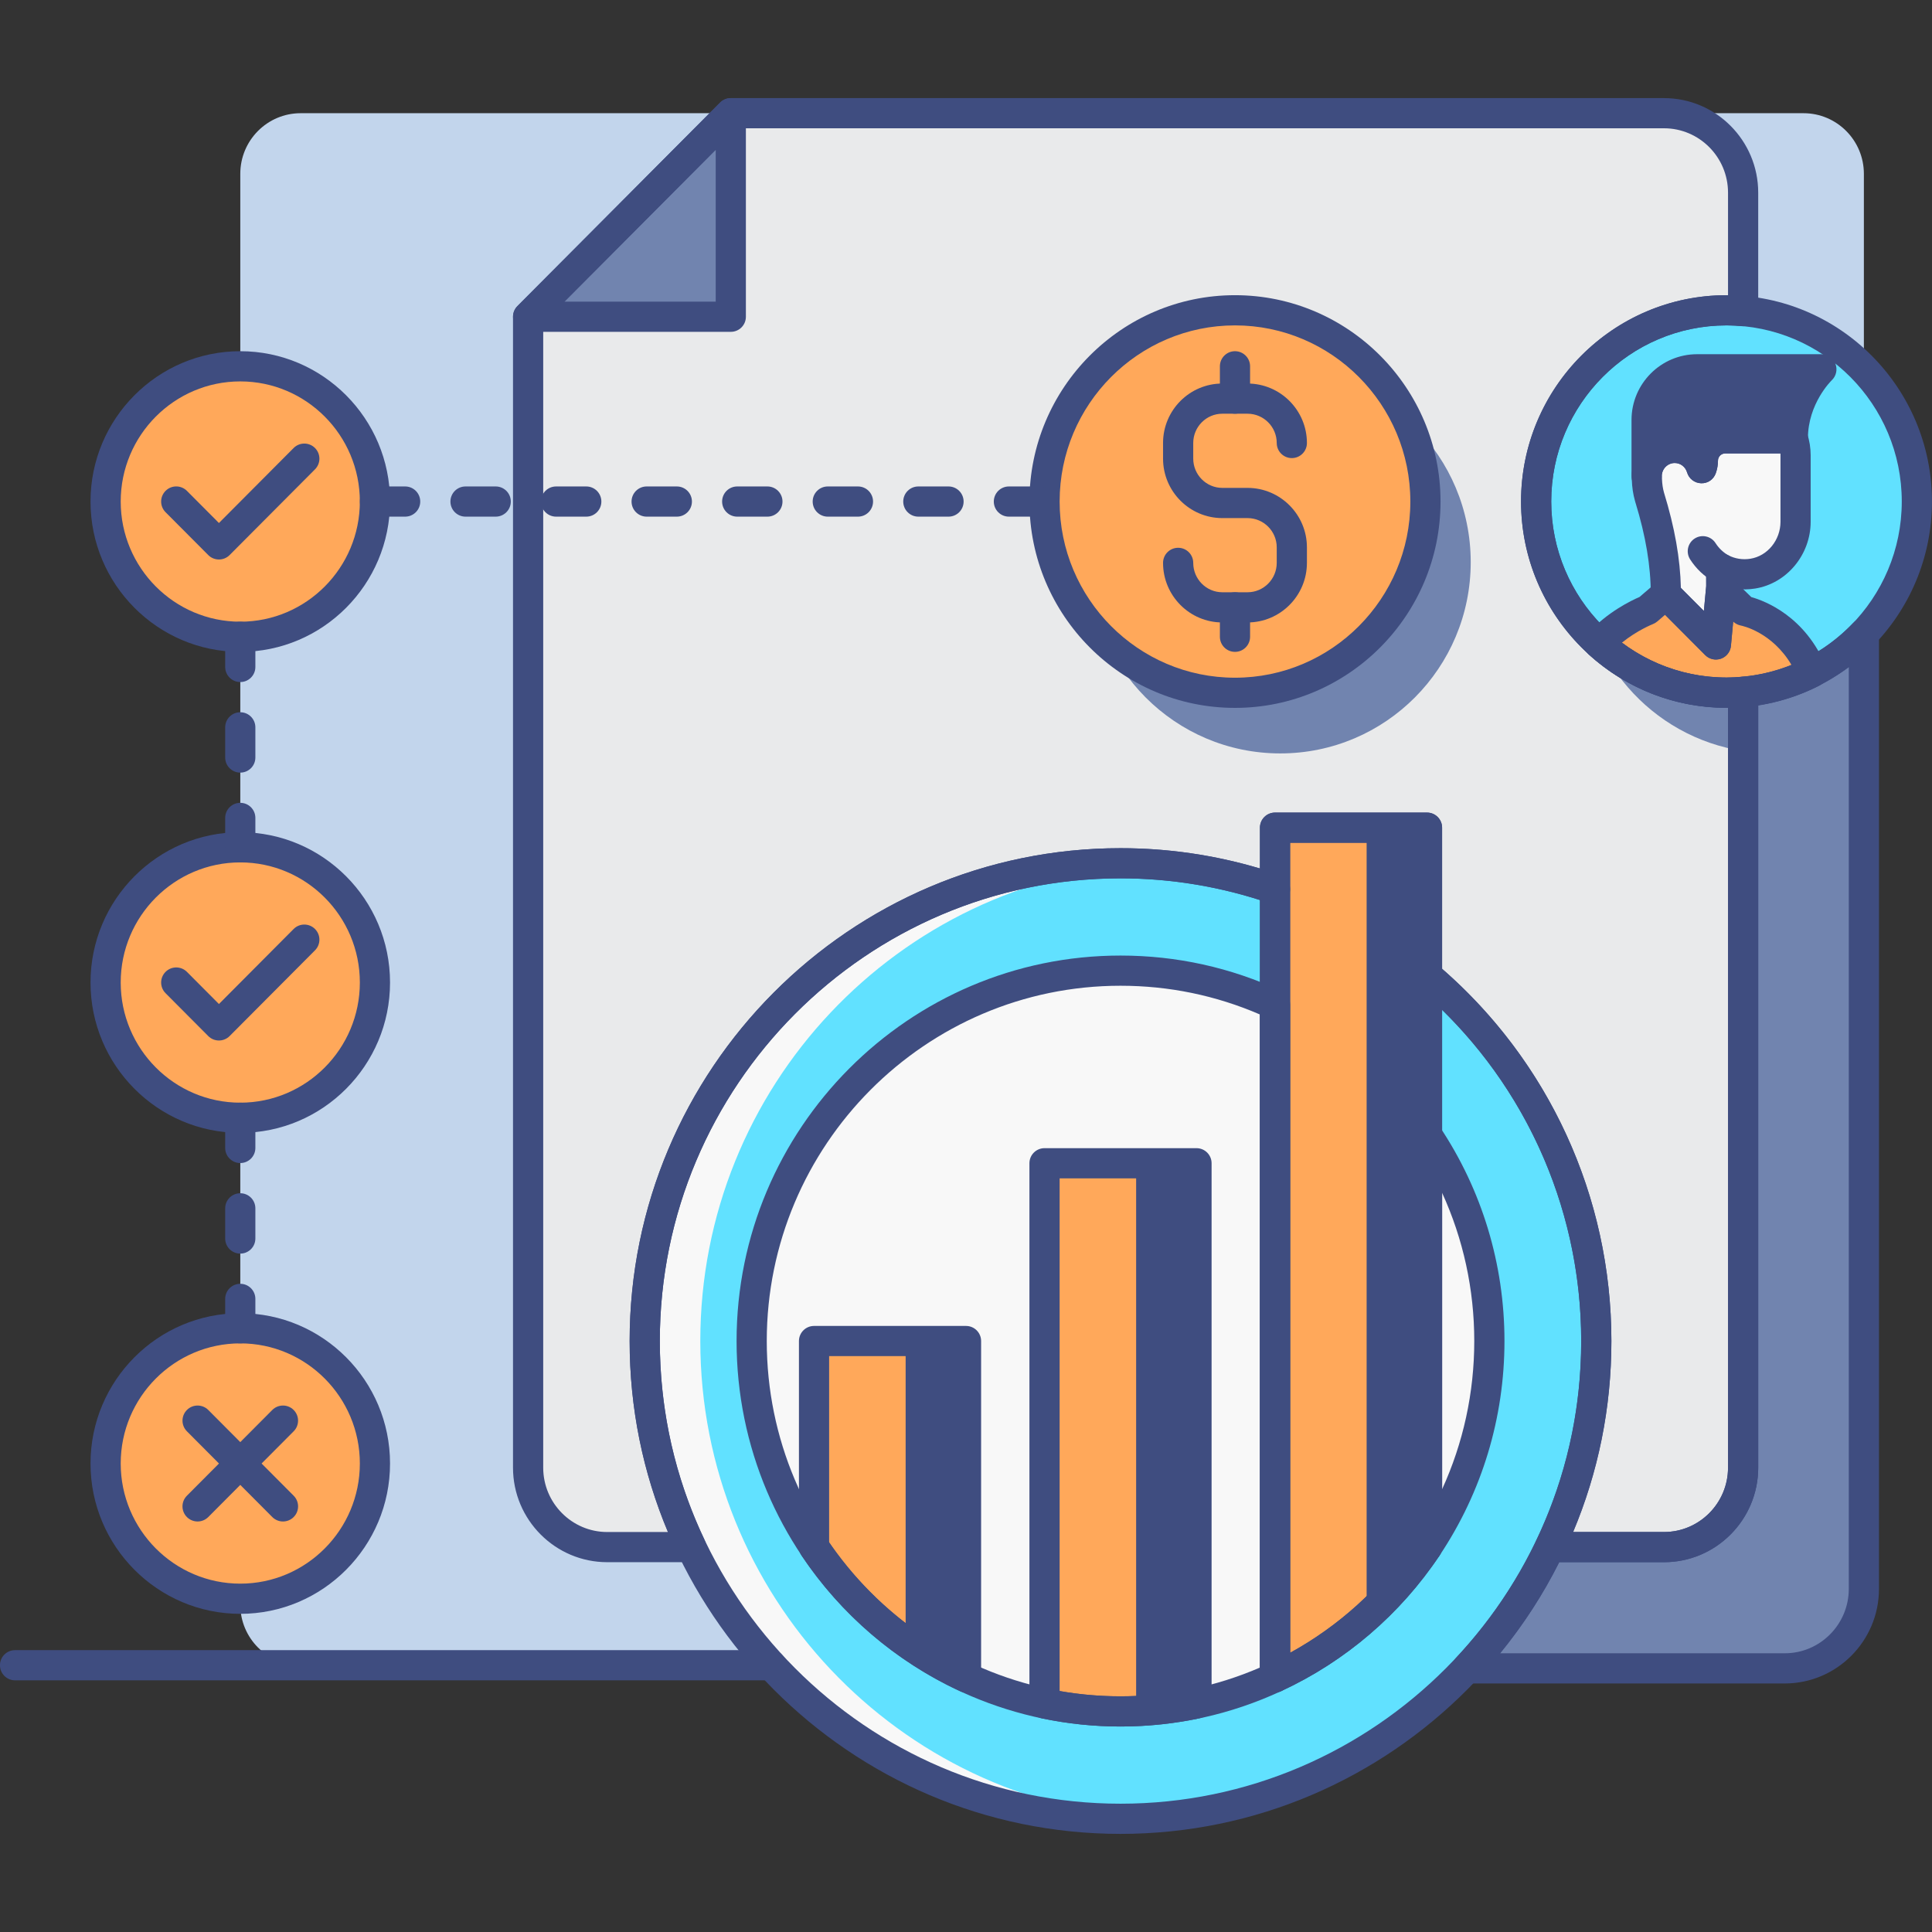 <?xml version="1.0" encoding="utf-8"?>
<!-- Generator: Adobe Illustrator 22.0.0, SVG Export Plug-In . SVG Version: 6.00 Build 0)  -->
<svg version="1.1" id="MARKET_RESEARCH_ICON_SET" xmlns="http://www.w3.org/2000/svg" xmlns:xlink="http://www.w3.org/1999/xlink"
	 x="0px" y="0px" viewBox="0 0 128 128" style="enable-background:new 0 0 128 128;" xml:space="preserve">
<rect x="0" y="0" width="128" height="128" fill="#333333" stroke="none"/>
<style type="text/css">
	.st0{fill:#C2D5EC;}
	.st1{fill:#61E1FF;}
	.st2{fill:#7184AF;}
	.st3{fill:#F8F8F8;}
	.st4{fill:#3F4D81;}
	.st5{fill:#3F4D80;}
	.st6{fill:#E9EAEB;}
	.st7{fill:#F79559;}
	.st8{fill:#FFA85A;}
</style>
<g>
	<path class="st0" d="M119.486,7.5H19.92c-2.209,0-4,1.798-4,4.017v94.793c0,2.218,1.791,4.017,4,4.017h77.448
		c2.136-2.317,3.941-4.946,5.315-7.826h7.562c2.895,0,5.242-2.357,5.242-5.264V35.324h8V11.517
		C123.486,9.298,121.695,7.5,119.486,7.5z"/>
	<g>
		<g>
			<path class="st2" d="M123.486,35.324h-8v61.912c0,2.907-2.347,5.264-5.242,5.264h-7.562c-1.414,2.964-3.277,5.668-5.495,8.033
				h21.057c2.895,0,5.242-2.357,5.242-5.264V35.324z"/>
		</g>
		<g>
			<g>
				<path class="st6" d="M40.231,102.5h70.013c2.895,0,5.242-2.357,5.242-5.264V12.764c0-2.907-2.347-5.264-5.242-5.264H48.418
					l-13.43,13.486v76.251C34.989,100.144,37.336,102.5,40.231,102.5z"/>
			</g>
			<g>
				<ellipse class="st2" cx="84.821" cy="37.245" rx="12.618" ry="12.671"/>
			</g>
			<g>
				<path class="st2" d="M115.486,24.733c-6.065,0.922-10.719,6.164-10.719,12.512s4.654,11.59,10.719,12.512V24.733z"/>
			</g>
			<g>
				<polygon class="st2" points="48.418,7.5 48.418,20.986 34.989,20.986 				"/>
			</g>
		</g>
		<g>
			<g>
				<path class="st1" d="M94.543,64.643V102.5c-2.491,3.728-5.975,6.728-10.069,8.628V58.909c-3.211-1.107-6.652-1.716-10.237-1.716
					c-17.409,0-31.522,14.172-31.522,31.654S56.828,120.5,74.237,120.5s31.522-14.172,31.522-31.653
					C105.759,79.135,101.4,70.449,94.543,64.643z"/>
			</g>
			<g>
				<path class="st3" d="M76.077,120.445c-0.61,0.03-1.22,0.05-1.84,0.05c-17.41,0-31.52-14.169-31.52-31.652
					c0-17.483,14.11-31.652,31.52-31.652c0.6,0,1.2,0.02,1.79,0.06c-16.52,0.984-29.63,14.751-29.63,31.591
					C46.397,105.704,59.527,119.481,76.077,120.445z"/>
			</g>
			<g>
				<g>
					<path class="st3" d="M90.061,107.539c-0.823,0.702-1.692,1.351-2.603,1.941C88.369,108.889,89.239,108.242,90.061,107.539z"/>
				</g>
				<g>
					<path class="st3" d="M87.388,109.524c-0.93,0.597-1.903,1.134-2.913,1.603C85.485,110.659,86.458,110.122,87.388,109.524z"/>
				</g>
				<g>
					<path class="st3" d="M84.474,66.565c-3.114-1.445-6.58-2.257-10.237-2.257c-13.496,0-24.437,10.987-24.437,24.539
						c0,13.552,10.941,24.539,24.437,24.539c3.656,0,7.122-0.812,10.237-2.257V66.565z"/>
				</g>
				<g>
					<path class="st3" d="M94.543,102.5c2.608-3.904,4.131-8.6,4.131-13.654c0-5.054-1.523-9.75-4.131-13.654V102.5z"/>
				</g>
				<g>
					<path class="st3" d="M91.289,106.416c-0.359,0.351-0.73,0.691-1.11,1.02C90.559,107.107,90.93,106.768,91.289,106.416z"/>
				</g>
				<g>
					<path class="st3" d="M92.571,105.062c0.305-0.348,0.6-0.705,0.886-1.07C93.171,104.357,92.876,104.714,92.571,105.062z"/>
				</g>
				<g>
					<path class="st3" d="M93.629,103.772c0.317-0.414,0.623-0.836,0.914-1.271C94.252,102.935,93.946,103.358,93.629,103.772z"/>
				</g>
				<g>
					<path class="st3" d="M91.364,106.345c0.378-0.373,0.743-0.758,1.097-1.154C92.107,105.587,91.741,105.972,91.364,106.345z"/>
				</g>
			</g>
			<g>
				<path class="st8" d="M94.543,102.5V54.835H84.474v56.294C88.568,109.228,92.052,106.229,94.543,102.5z"/>
			</g>
			<g>
				<path class="st8" d="M64.001,111.128V88.847H53.932V102.5C56.422,106.229,59.906,109.228,64.001,111.128z"/>
			</g>
			<g>
				<path class="st8" d="M74.237,113.386c1.726,0,3.41-0.182,5.035-0.524V77.069H69.203v35.792
					C70.828,113.203,72.511,113.386,74.237,113.386z"/>
			</g>
			<g>
				<path class="st5" d="M90.543,54.835v52.267c1.513-1.362,2.864-2.901,4-4.601V54.835H90.543z"/>
			</g>
			<g>
				<path class="st5" d="M60.001,88.846v19.928c1.252,0.903,2.587,1.698,4,2.354V88.846H60.001z"/>
			</g>
			<g>
				<path class="st5" d="M75.272,77.069v36.289c1.365-0.058,2.702-0.224,4-0.497V77.069H75.272z"/>
			</g>
		</g>
		<g>
			<ellipse class="st8" cx="81.821" cy="33.229" rx="12.618" ry="12.671"/>
		</g>
		<g>
			<g>
				<ellipse class="st1" cx="114.385" cy="33.229" rx="12.618" ry="12.671"/>
			</g>
			<g>
				<g>
					<path class="st3" d="M114.295,29.041c-0.815,0-1.475,0.663-1.475,1.481c0,0.172-0.032,0.339-0.088,0.495
						c-0.229-0.773-0.934-1.341-1.778-1.341c-0.966,0-1.751,0.742-1.845,1.687v0.367c0.014,0.4,0.062,0.79,0.167,1.16l0.002,0
						c0.01,0.036,0.019,0.073,0.03,0.108c0.636,2.071,1.06,4.203,1.06,6.37l3.316,3.33l0.343-3.694v-1.336
						c0.613,0.319,1.332,0.459,2.094,0.338c1.656-0.262,2.841-1.758,2.841-3.442v-3.017V30.16c0-0.391-0.065-0.767-0.181-1.119
						H114.295z"/>
				</g>
				<g>
					<path class="st8" d="M115.519,40.461l-1.493-1.457l-0.343,3.694l-3.316-3.329l-1.22,1.048l0,0c0,0-1.829,0.695-3.203,2.219
						c2.236,2.025,5.191,3.264,8.439,3.264c2.039,0,3.964-0.487,5.668-1.349C118.589,41.008,115.519,40.461,115.519,40.461z"/>
				</g>
				<g>
					<path class="st5" d="M120.671,24.467h-8.234c-1.847,0-3.345,1.504-3.345,3.359v3.72c0-1.033,0.834-1.871,1.863-1.871
						c0.844,0,1.549,0.568,1.778,1.341c0.055-0.156,0.088-0.323,0.088-0.495c0-0.818,0.66-1.481,1.475-1.481h4.485
						C118.781,26.233,120.671,24.467,120.671,24.467z"/>
				</g>
			</g>
		</g>
		<g>
			<ellipse class="st8" cx="15.919" cy="33.229" rx="8.922" ry="8.96"/>
		</g>
		<g>
			<ellipse class="st8" cx="15.919" cy="65.095" rx="8.922" ry="8.96"/>
		</g>
		<g>
			<ellipse class="st8" cx="15.919" cy="96.961" rx="8.922" ry="8.96"/>
		</g>
	</g>
	<g>
		<g>
			<g>
				<g>
					<path class="st5" d="M74.237,121.5c-17.933,0-32.522-14.648-32.522-32.653s14.589-32.653,32.522-32.653
						c3.6,0,7.153,0.596,10.562,1.771c0.404,0.139,0.674,0.519,0.674,0.945v50.593c3.216-1.766,5.981-4.267,8.069-7.309V64.643
						c0-0.39,0.226-0.743,0.58-0.907c0.352-0.164,0.769-0.107,1.067,0.145c7.353,6.227,11.57,15.327,11.57,24.967
						C106.759,106.852,92.17,121.5,74.237,121.5z M74.237,58.193c-16.83,0-30.522,13.751-30.522,30.653S57.407,119.5,74.237,119.5
						s30.522-13.751,30.522-30.653c0-8.305-3.333-16.183-9.216-21.941V102.5c0,0.197-0.059,0.391-0.168,0.556
						c-2.608,3.903-6.232,7.009-10.48,8.979c-0.309,0.145-0.671,0.12-0.959-0.064c-0.288-0.184-0.462-0.501-0.462-0.843V59.631
						C80.482,58.677,77.378,58.193,74.237,58.193z M94.543,102.5h0.01H94.543z"/>
				</g>
			</g>
			<g>
				<g>
					<g>
						<path class="st5" d="M74.237,114.386c-14.026,0-25.437-11.457-25.437-25.539s11.411-25.539,25.437-25.539
							c3.712,0,7.298,0.791,10.657,2.35c0.353,0.164,0.579,0.518,0.579,0.907v44.563c0,0.39-0.226,0.743-0.579,0.907
							C81.534,113.595,77.948,114.386,74.237,114.386z M74.237,65.308c-12.923,0-23.437,10.56-23.437,23.539
							s10.514,23.539,23.437,23.539c3.206,0,6.31-0.641,9.236-1.905V67.212C80.548,65.948,77.444,65.308,74.237,65.308z"/>
					</g>
				</g>
				<g>
					<g>
						<path class="st5" d="M94.543,103.5c-0.097,0-0.194-0.014-0.291-0.043c-0.421-0.128-0.709-0.517-0.709-0.957V75.192
							c0-0.44,0.288-0.829,0.71-0.957c0.42-0.129,0.877,0.034,1.122,0.401c2.813,4.211,4.3,9.124,4.3,14.21s-1.487,9.999-4.3,14.209
							C95.186,103.339,94.871,103.5,94.543,103.5z M95.543,79.027v19.639c1.402-3.062,2.131-6.397,2.131-9.819
							C97.674,85.426,96.945,82.089,95.543,79.027z"/>
					</g>
				</g>
			</g>
			<g>
				<g>
					<path class="st5" d="M84.474,112.128c-0.188,0-0.375-0.053-0.538-0.157c-0.288-0.184-0.462-0.501-0.462-0.843V54.835
						c0-0.553,0.448-1,1-1h10.069c0.552,0,1,0.447,1,1V102.5c0,0.197-0.059,0.391-0.168,0.556c-2.608,3.903-6.232,7.009-10.48,8.979
						C84.761,112.098,84.617,112.128,84.474,112.128z M85.474,55.835v53.667c3.216-1.766,5.981-4.267,8.069-7.309V55.835H85.474z
						 M94.543,102.5h0.01H94.543z"/>
				</g>
			</g>
			<g>
				<g>
					<path class="st5" d="M64.001,112.128c-0.143,0-0.287-0.03-0.421-0.093c-4.248-1.971-7.872-5.076-10.48-8.979
						c-0.11-0.165-0.168-0.358-0.168-0.556V88.847c0-0.553,0.448-1,1-1h10.069c0.552,0,1,0.447,1,1v22.281
						c0,0.342-0.174,0.659-0.462,0.843C64.376,112.075,64.189,112.128,64.001,112.128z M54.932,102.193
						c2.088,3.042,4.854,5.543,8.069,7.309V89.847h-8.069V102.193z"/>
				</g>
			</g>
			<g>
				<g>
					<path class="st5" d="M74.237,114.386c-1.755,0-3.519-0.184-5.241-0.546c-0.462-0.098-0.794-0.506-0.794-0.979V77.069
						c0-0.553,0.448-1,1-1h10.069c0.552,0,1,0.447,1,1v35.792c0,0.473-0.332,0.881-0.794,0.979
						C77.756,114.202,75.993,114.386,74.237,114.386z M70.203,112.035c2.665,0.467,5.404,0.467,8.069,0V78.069h-8.069V112.035z"/>
				</g>
			</g>
		</g>
		<g>
			<g>
				<path class="st5" d="M118.244,111.534H97.187c-0.398,0-0.759-0.236-0.917-0.603c-0.159-0.365-0.084-0.791,0.188-1.081
					c2.177-2.322,3.968-4.94,5.322-7.781c0.166-0.348,0.518-0.569,0.903-0.569h7.562c2.339,0,4.242-1.913,4.242-4.264V45.832
					c0-0.519,0.396-0.951,0.914-0.996c2.796-0.243,5.411-1.504,7.363-3.55c0.282-0.295,0.717-0.389,1.095-0.238
					c0.38,0.152,0.628,0.52,0.628,0.929v63.293C124.486,108.724,121.686,111.534,118.244,111.534z M99.392,109.534h18.853
					c2.339,0,4.242-1.913,4.242-4.265V44.193c-1.764,1.314-3.822,2.184-6,2.524v50.519c0,3.454-2.8,6.264-6.242,6.264h-6.938
					C102.231,105.646,100.919,107.667,99.392,109.534z"/>
			</g>
		</g>
		<g>
			<g>
				<g>
					<path class="st5" d="M48.418,21.985H34.989c-0.404,0-0.769-0.243-0.923-0.616c-0.155-0.373-0.07-0.803,0.215-1.09L47.709,6.794
						c0.286-0.286,0.717-0.375,1.09-0.218c0.374,0.154,0.618,0.519,0.618,0.924v13.485C49.418,21.538,48.97,21.985,48.418,21.985z
						 M37.396,19.985h10.022V9.921L37.396,19.985z"/>
				</g>
			</g>
			<g>
				<g>
					<path class="st5" d="M110.244,103.5h-7.562c-0.343,0-0.663-0.176-0.846-0.467c-0.183-0.29-0.205-0.653-0.057-0.964
						c1.978-4.146,2.98-8.595,2.98-13.223c0-9.051-3.959-17.595-10.863-23.441c-0.224-0.189-0.354-0.469-0.354-0.763v-8.808h-8.069
						v3.074c0,0.323-0.156,0.627-0.419,0.814c-0.263,0.187-0.601,0.237-0.906,0.131c-3.199-1.103-6.533-1.661-9.911-1.661
						c-16.83,0-30.522,13.751-30.522,30.653c0,4.628,1.003,9.077,2.98,13.223c0.147,0.31,0.126,0.674-0.057,0.964
						c-0.183,0.291-0.502,0.467-0.846,0.467H40.23c-3.442,0-6.242-2.81-6.242-6.264V20.985c0-0.265,0.105-0.519,0.292-0.706
						L47.71,6.794C47.897,6.605,48.152,6.5,48.418,6.5h61.826c3.442,0,6.242,2.81,6.242,6.264v7.85c0,0.28-0.118,0.548-0.324,0.736
						c-0.207,0.189-0.478,0.289-0.762,0.26c-0.335-0.028-0.672-0.052-1.015-0.052c-6.403,0-11.612,5.233-11.612,11.665
						c0,6.433,5.209,11.665,11.612,11.665c0.342,0,0.679-0.022,1.013-0.052c0.278-0.026,0.557,0.068,0.764,0.259
						c0.207,0.189,0.325,0.457,0.325,0.737v51.404C116.486,100.69,113.686,103.5,110.244,103.5z M104.226,101.5h6.018
						c2.339,0,4.242-1.913,4.242-4.264v-50.35c-0.034,0.001-0.067,0.001-0.101,0.001c-7.506,0-13.612-6.13-13.612-13.665
						s6.106-13.665,13.612-13.665c0.034,0,0.067,0,0.101,0.001v-6.795c0-2.351-1.903-4.264-4.242-4.264h-61.41L35.989,21.398v75.838
						c0,2.351,1.903,4.264,4.242,4.264h4.019c-1.682-4.004-2.534-8.253-2.534-12.653c0-18.005,14.589-32.653,32.522-32.653
						c3.136,0,6.236,0.452,9.236,1.345v-2.703c0-0.553,0.448-1,1-1h10.069c0.552,0,1,0.447,1,1v9.349
						c7.134,6.217,11.216,15.179,11.216,24.663C106.759,93.247,105.908,97.496,104.226,101.5z"/>
				</g>
			</g>
		</g>
		<g>
			<g>
				<g>
					<g>
						<path class="st5" d="M81.821,46.899c-7.509,0-13.618-6.133-13.618-13.671s6.109-13.671,13.618-13.671
							s13.618,6.133,13.618,13.671S89.33,46.899,81.821,46.899z M81.821,21.558c-6.406,0-11.618,5.235-11.618,11.671
							s5.212,11.671,11.618,11.671s11.618-5.235,11.618-11.671S88.227,21.558,81.821,21.558z"/>
					</g>
				</g>
				<g>
					<g>
						<path class="st5" d="M81.821,43.188c-0.552,0-1-0.447-1-1v-1.949c0-0.553,0.448-1,1-1s1,0.447,1,1v1.949
							C82.821,42.741,82.373,43.188,81.821,43.188z"/>
					</g>
				</g>
				<g>
					<g>
						<path class="st5" d="M82.652,41.239h-1.669c-2.166,0-3.928-1.771-3.928-3.947c0-0.553,0.448-1,1-1s1,0.447,1,1
							c0,1.073,0.865,1.947,1.928,1.947h1.669c1.067,0,1.935-0.874,1.935-1.947v-1.027c0-1.07-0.868-1.94-1.935-1.94h-1.669
							c-2.166,0-3.928-1.768-3.928-3.94V29.35c0-2.173,1.762-3.94,3.928-3.94h1.669c2.17,0,3.935,1.768,3.935,3.94
							c0,0.553-0.448,1-1,1s-1-0.447-1-1c0-1.07-0.868-1.94-1.935-1.94h-1.669c-1.063,0-1.928,0.87-1.928,1.94v1.034
							c0,1.07,0.865,1.94,1.928,1.94h1.669c2.17,0,3.935,1.768,3.935,3.94v1.027C86.587,39.469,84.822,41.239,82.652,41.239z"/>
					</g>
				</g>
				<g>
					<g>
						<path class="st5" d="M81.821,27.409c-0.552,0-1-0.447-1-1v-2.141c0-0.553,0.448-1,1-1s1,0.447,1,1v2.141
							C82.821,26.962,82.373,27.409,81.821,27.409z"/>
					</g>
				</g>
			</g>
			<g>
				<g>
					<g>
						<g>
							<path class="st5" d="M113.684,43.697c-0.261,0-0.518-0.103-0.708-0.294l-3.316-3.329c-0.187-0.188-0.292-0.441-0.292-0.706
								c0-1.862-0.332-3.851-1.016-6.077c-0.003-0.011-0.026-0.09-0.029-0.102c-0.128-0.446-0.195-0.905-0.213-1.426l0-0.4
								c0.15-1.574,1.371-2.688,2.845-2.688c0.493,0,0.961,0.124,1.369,0.348c0.453-0.597,1.168-0.982,1.972-0.982h4.485
								c0.432,0,0.815,0.277,0.95,0.688c0.153,0.466,0.23,0.947,0.23,1.431v4.404c0,2.191-1.584,4.096-3.684,4.429
								c-0.42,0.066-0.84,0.073-1.251,0.021l-0.346,3.776c-0.036,0.386-0.292,0.717-0.657,0.849
								C113.912,43.678,113.798,43.697,113.684,43.697z M111.363,38.95l1.522,1.528l0.146-1.567l-0.004-1.244
								c0-0.35,0.183-0.674,0.481-0.855c0.299-0.18,0.672-0.191,0.981-0.031c0.454,0.236,0.964,0.319,1.476,0.237
								c1.138-0.18,1.997-1.235,1.997-2.453V30.16c0-0.04-0.001-0.079-0.003-0.119h-3.663c-0.262,0-0.475,0.216-0.475,0.481
								c0,0.277-0.049,0.557-0.145,0.829c-0.145,0.408-0.521,0.681-0.969,0.666c-0.433-0.012-0.81-0.301-0.933-0.717
								c-0.11-0.374-0.439-0.625-0.819-0.625c-0.44,0-0.805,0.338-0.85,0.785l0.005,0.269c0.012,0.32,0.054,0.622,0.129,0.889
								C110.956,34.956,111.318,37.009,111.363,38.95z"/>
						</g>
					</g>
					<g>
						<g>
							<path class="st5" d="M114.026,38.667c-0.165,0-0.332-0.041-0.486-0.126c-0.628-0.351-1.169-0.862-1.565-1.481
								c-0.298-0.465-0.162-1.084,0.303-1.382c0.465-0.297,1.083-0.161,1.381,0.304c0.219,0.342,0.514,0.622,0.854,0.812
								c0.482,0.27,0.656,0.878,0.387,1.36C114.718,38.482,114.377,38.667,114.026,38.667z"/>
						</g>
					</g>
					<g>
						<g>
							<path class="st5" d="M114.385,46.899c-3.366,0-6.602-1.251-9.11-3.522c-0.409-0.37-0.44-1.001-0.071-1.41
								c1.276-1.417,2.886-2.187,3.416-2.414l1.098-0.943c0.398-0.34,0.99-0.318,1.36,0.053l1.809,1.816l0.146-1.567
								c0.036-0.384,0.289-0.713,0.65-0.846c0.36-0.133,0.767-0.048,1.044,0.223l1.298,1.268c0.93,0.262,3.576,1.278,4.954,4.612
								c0.2,0.482-0.006,1.038-0.473,1.274C118.593,46.409,116.534,46.899,114.385,46.899z M107.452,42.583
								c2,1.501,4.424,2.316,6.933,2.316c1.499,0,2.946-0.279,4.315-0.832c-1.292-2.195-3.271-2.605-3.364-2.623
								c-0.188-0.037-0.369-0.128-0.508-0.261l-0.149,1.606c-0.036,0.386-0.292,0.717-0.657,0.849
								c-0.363,0.129-0.772,0.039-1.047-0.235l-2.66-2.671l-0.515,0.442c-0.088,0.075-0.188,0.135-0.296,0.176
								C109.493,41.355,108.468,41.757,107.452,42.583z"/>
						</g>
					</g>
					<g>
						<g>
							<path class="st5" d="M109.092,32.547c-0.552,0-1-0.447-1-1v-3.721c0-2.403,1.949-4.359,4.345-4.359h8.234
								c0.411,0,0.779,0.251,0.93,0.633c0.15,0.381,0.053,0.814-0.244,1.095c-0.039,0.038-1.577,1.55-1.577,3.847
								c0,0.553-0.448,1-1,1h-4.485c-0.262,0-0.475,0.216-0.475,0.481c0,0.277-0.049,0.557-0.145,0.829
								c-0.145,0.408-0.521,0.681-0.969,0.666c-0.433-0.012-0.81-0.301-0.933-0.717c-0.11-0.374-0.439-0.625-0.819-0.625
								c-0.476,0-0.863,0.391-0.863,0.871C110.092,32.1,109.644,32.547,109.092,32.547z M110.955,28.676
								c0.493,0,0.961,0.124,1.369,0.348c0.453-0.597,1.168-0.982,1.972-0.982h3.555c0.143-1.022,0.488-1.891,0.86-2.574h-6.273
								c-1.293,0-2.345,1.059-2.345,2.359v0.982C110.364,28.723,110.654,28.676,110.955,28.676z"/>
						</g>
					</g>
				</g>
				<g>
					<g>
						<path class="st5" d="M114.385,46.888c-7.506,0-13.612-6.13-13.612-13.665s6.106-13.665,13.612-13.665
							s13.612,6.13,13.612,13.665S121.891,46.888,114.385,46.888z M114.385,21.558c-6.403,0-11.612,5.233-11.612,11.665
							s5.209,11.665,11.612,11.665s11.612-5.233,11.612-11.665S120.788,21.558,114.385,21.558z"/>
					</g>
				</g>
			</g>
		</g>
		<g>
			<g>
				<path class="st5" d="M51.088,111.326H0.997c-0.552,0-1-0.447-1-1s0.448-1,1-1h50.091c0.552,0,1,0.447,1,1
					S51.641,111.326,51.088,111.326z"/>
			</g>
		</g>
		<g>
			<g>
				<path class="st5" d="M15.919,43.188c-5.471,0-9.922-4.468-9.922-9.96s4.451-9.96,9.922-9.96s9.922,4.468,9.922,9.96
					S21.391,43.188,15.919,43.188z M15.919,25.269c-4.369,0-7.922,3.571-7.922,7.96s3.554,7.96,7.922,7.96s7.922-3.571,7.922-7.96
					S20.288,25.269,15.919,25.269z"/>
			</g>
		</g>
		<g>
			<g>
				<path class="st5" d="M15.919,75.055c-5.471,0-9.922-4.468-9.922-9.96c0-5.491,4.451-9.959,9.922-9.959s9.922,4.468,9.922,9.959
					C25.842,70.587,21.391,75.055,15.919,75.055z M15.919,57.136c-4.369,0-7.922,3.57-7.922,7.959s3.554,7.96,7.922,7.96
					s7.922-3.571,7.922-7.96S20.288,57.136,15.919,57.136z"/>
			</g>
		</g>
		<g>
			<g>
				<path class="st5" d="M15.919,106.921c-5.471,0-9.922-4.468-9.922-9.96c0-5.491,4.451-9.959,9.922-9.959s9.922,4.468,9.922,9.959
					C25.842,102.453,21.391,106.921,15.919,106.921z M15.919,89.002c-4.369,0-7.922,3.57-7.922,7.959s3.554,7.96,7.922,7.96
					s7.922-3.571,7.922-7.96S20.288,89.002,15.919,89.002z"/>
			</g>
		</g>
		<g>
			<g>
				<path class="st5" d="M68.842,34.229h-2c-0.552,0-1-0.447-1-1s0.448-1,1-1h2c0.552,0,1,0.447,1,1S69.394,34.229,68.842,34.229z
					 M62.842,34.229h-2c-0.552,0-1-0.447-1-1s0.448-1,1-1h2c0.552,0,1,0.447,1,1S63.394,34.229,62.842,34.229z M56.842,34.229h-2
					c-0.552,0-1-0.447-1-1s0.448-1,1-1h2c0.552,0,1,0.447,1,1S57.394,34.229,56.842,34.229z M50.842,34.229h-2c-0.552,0-1-0.447-1-1
					s0.448-1,1-1h2c0.552,0,1,0.447,1,1S51.394,34.229,50.842,34.229z M44.842,34.229h-2c-0.552,0-1-0.447-1-1s0.448-1,1-1h2
					c0.552,0,1,0.447,1,1S45.394,34.229,44.842,34.229z M38.842,34.229h-2c-0.552,0-1-0.447-1-1s0.448-1,1-1h2c0.552,0,1,0.447,1,1
					S39.394,34.229,38.842,34.229z M32.842,34.229h-2c-0.552,0-1-0.447-1-1s0.448-1,1-1h2c0.552,0,1,0.447,1,1
					S33.394,34.229,32.842,34.229z M26.842,34.229h-2c-0.552,0-1-0.447-1-1s0.448-1,1-1h2c0.552,0,1,0.447,1,1
					S27.394,34.229,26.842,34.229z"/>
			</g>
		</g>
		<g>
			<g>
				<path class="st5" d="M15.919,57.136c-0.552,0-1-0.447-1-1v-1.947c0-0.553,0.448-1,1-1s1,0.447,1,1v1.947
					C16.919,56.688,16.472,57.136,15.919,57.136z M15.919,51.188c-0.552,0-1-0.447-1-1v-2c0-0.553,0.448-1,1-1s1,0.447,1,1v2
					C16.919,50.741,16.472,51.188,15.919,51.188z M15.919,45.188c-0.552,0-1-0.447-1-1v-2c0-0.553,0.448-1,1-1s1,0.447,1,1v2
					C16.919,44.741,16.472,45.188,15.919,45.188z"/>
			</g>
		</g>
		<g>
			<g>
				<path class="st5" d="M15.919,89.002c-0.552,0-1-0.447-1-1v-1.947c0-0.553,0.448-1,1-1s1,0.447,1,1v1.947
					C16.919,88.555,16.472,89.002,15.919,89.002z M15.919,83.055c-0.552,0-1-0.447-1-1v-2c0-0.553,0.448-1,1-1s1,0.447,1,1v2
					C16.919,82.607,16.472,83.055,15.919,83.055z M15.919,77.055c-0.552,0-1-0.447-1-1v-2c0-0.553,0.448-1,1-1s1,0.447,1,1v2
					C16.919,76.607,16.472,77.055,15.919,77.055z"/>
			</g>
		</g>
		<g>
			<g>
				<path class="st5" d="M14.505,37.068c-0.266,0-0.521-0.105-0.708-0.294l-2.829-2.84c-0.39-0.392-0.389-1.024,0.003-1.415
					c0.39-0.39,1.024-0.389,1.414,0.003l2.12,2.129l4.948-4.969c0.389-0.391,1.023-0.393,1.414-0.003
					c0.392,0.391,0.393,1.023,0.003,1.415l-5.657,5.68C15.026,36.963,14.771,37.068,14.505,37.068z"/>
			</g>
		</g>
		<g>
			<g>
				<path class="st5" d="M14.505,68.936L14.505,68.936c-0.266,0-0.521-0.105-0.708-0.294l-2.829-2.841
					c-0.39-0.392-0.389-1.025,0.003-1.415c0.392-0.389,1.025-0.386,1.414,0.003l2.12,2.13l4.948-4.97
					c0.389-0.391,1.022-0.394,1.414-0.003c0.392,0.39,0.393,1.023,0.003,1.415l-5.657,5.681
					C15.026,68.83,14.771,68.936,14.505,68.936z"/>
			</g>
		</g>
		<g>
			<g>
				<g>
					<path class="st5" d="M13.091,100.802c-0.255,0-0.511-0.097-0.706-0.291c-0.392-0.39-0.393-1.023-0.003-1.415l5.657-5.681
						c0.389-0.39,1.023-0.393,1.414-0.003c0.392,0.391,0.393,1.023,0.003,1.415l-5.657,5.681
						C13.604,100.703,13.348,100.802,13.091,100.802z"/>
				</g>
			</g>
			<g>
				<g>
					<path class="st5" d="M18.748,100.802c-0.257,0-0.513-0.099-0.708-0.294l-5.657-5.681c-0.39-0.392-0.389-1.024,0.003-1.415
						c0.391-0.389,1.025-0.388,1.414,0.003l5.657,5.681c0.39,0.392,0.389,1.025-0.003,1.415
						C19.259,100.705,19.003,100.802,18.748,100.802z"/>
				</g>
			</g>
		</g>
	</g>
</g>
</svg>
